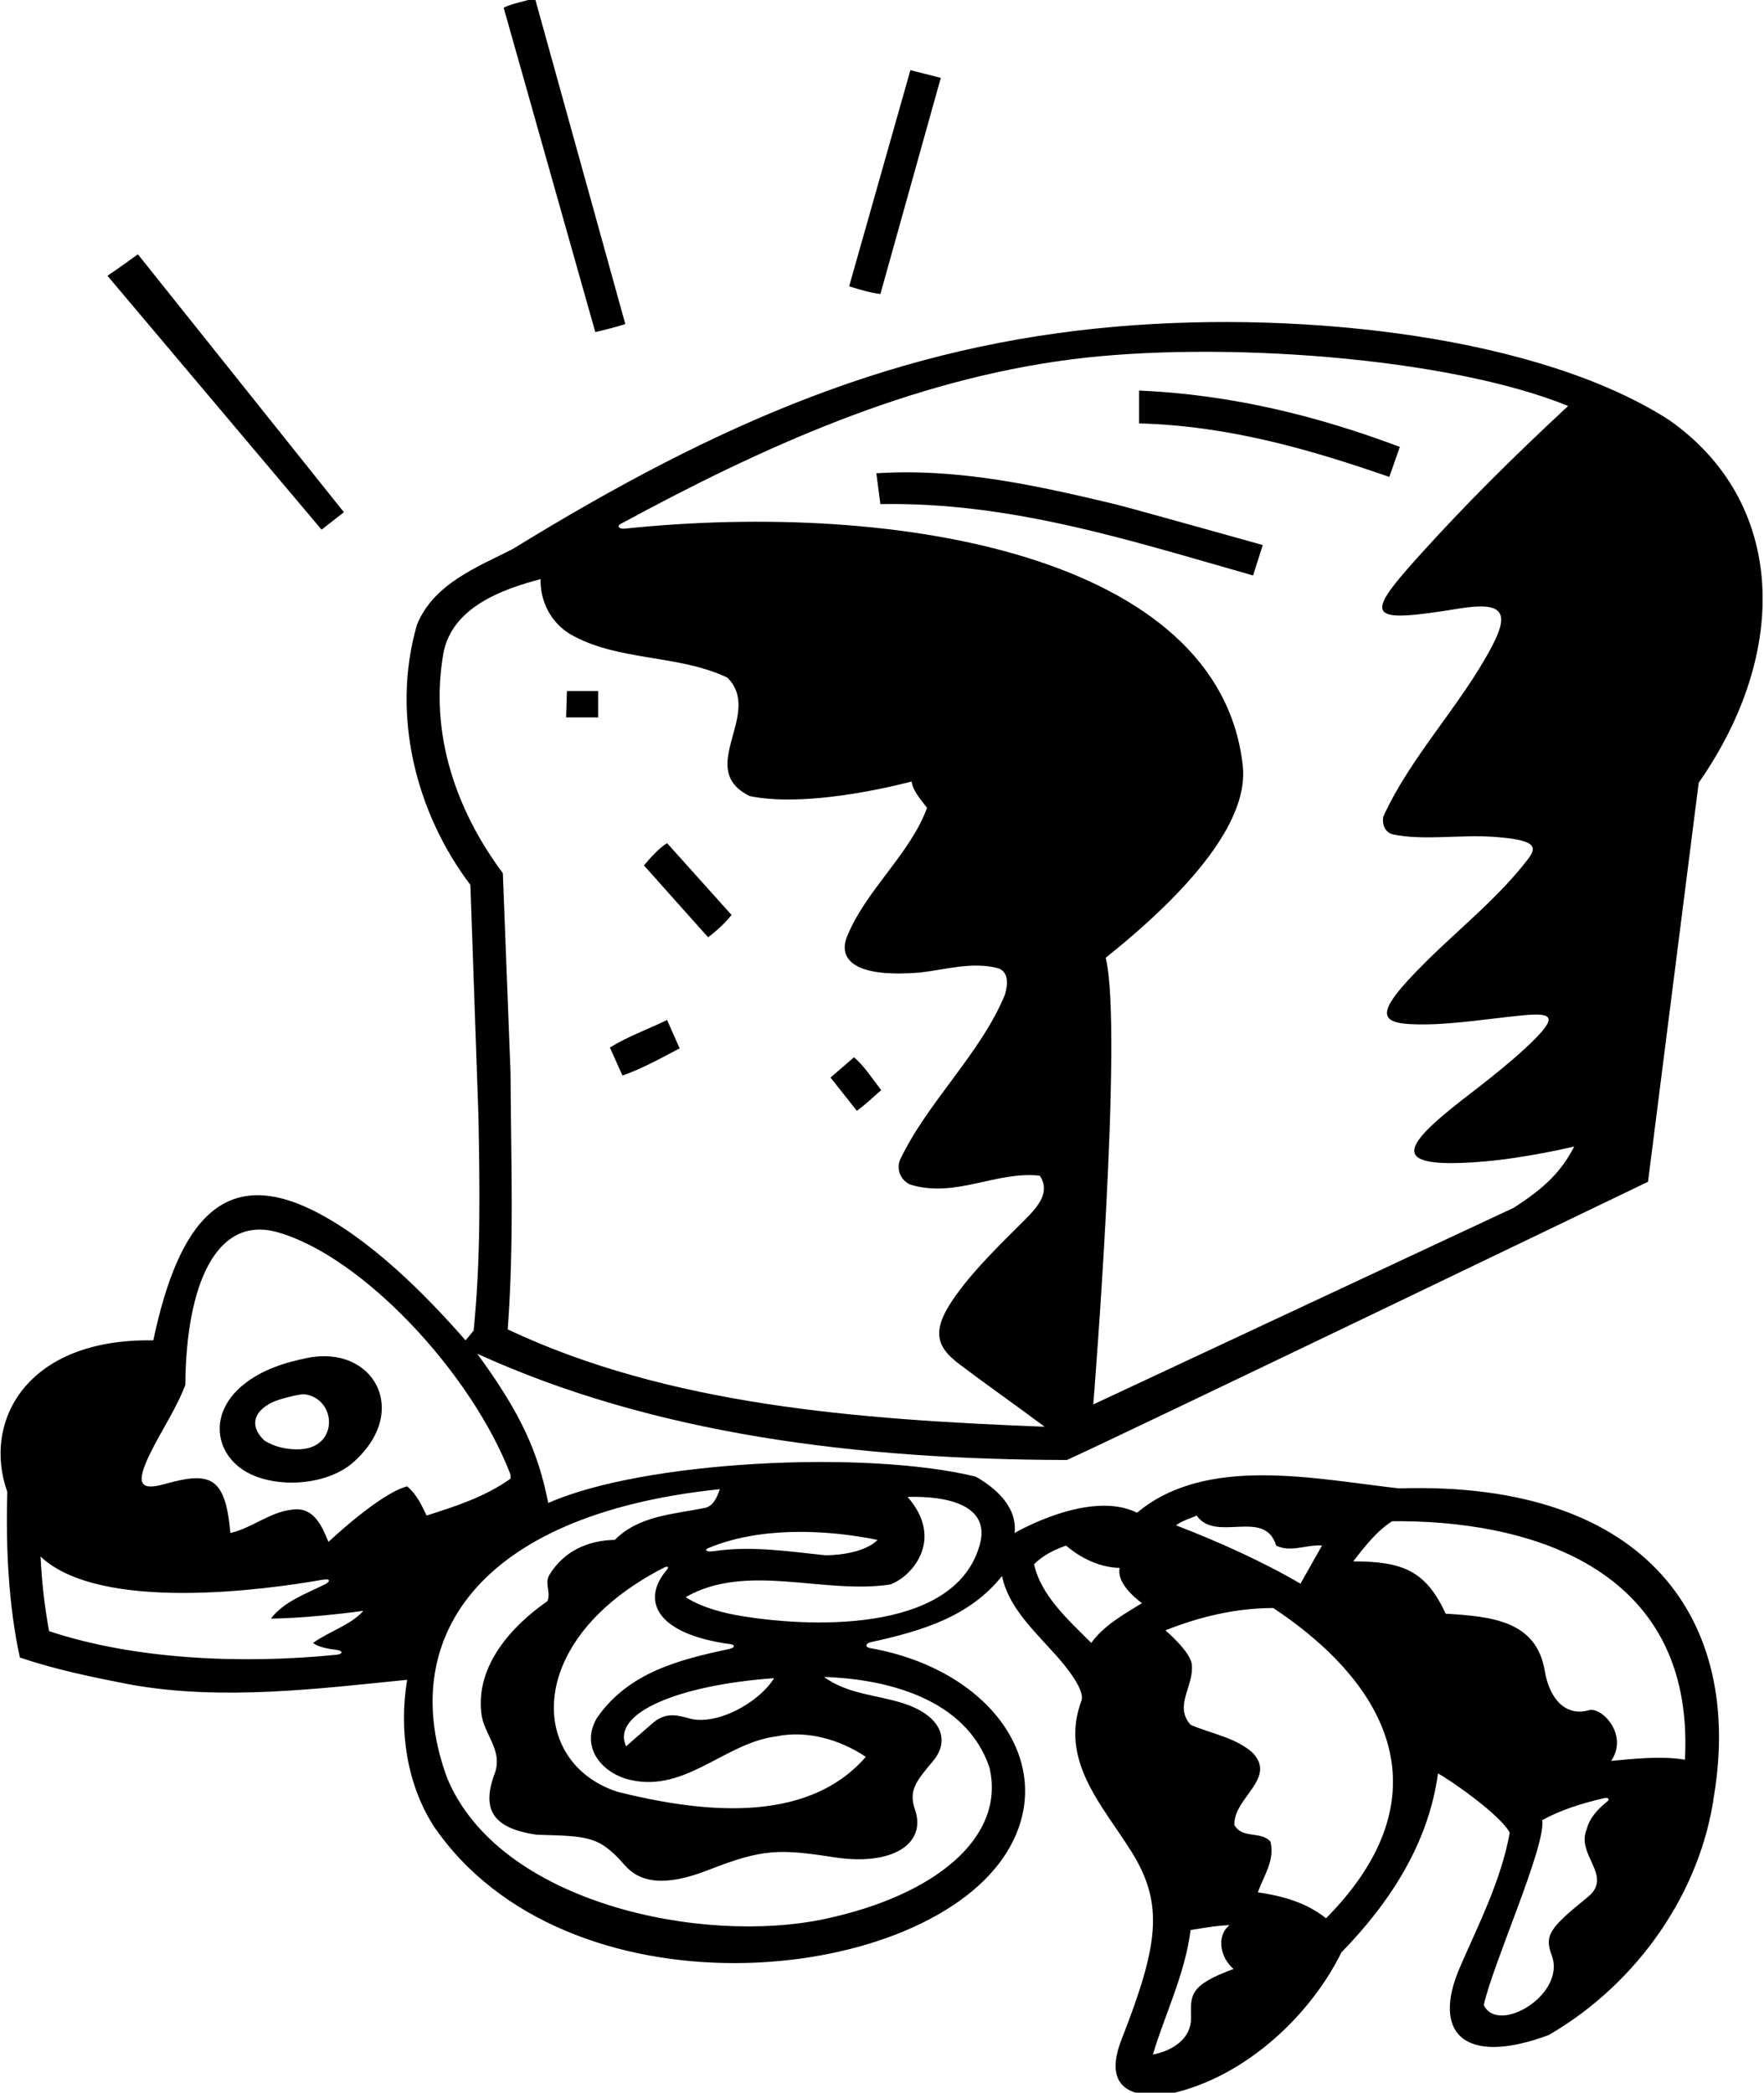 <?xml version="1.0" encoding="UTF-8"?>
<svg xmlns="http://www.w3.org/2000/svg" xmlns:xlink="http://www.w3.org/1999/xlink" width="435pt" height="516pt" viewBox="0 0 435 516" version="1.1">
<g id="surface1">
<path style=" stroke:none;fill-rule:nonzero;fill:rgb(0%,0%,0%);fill-opacity:1;" d="M 345.199 110.199 C 325 102.602 303.801 97.301 280.898 96.301 L 280.898 104.398 C 303 105 323 110.801 342.602 117.602 L 345.199 110.199 "/>
<path style=" stroke:none;fill-rule:nonzero;fill:rgb(0%,0%,0%);fill-opacity:1;" d="M 84.801 126.301 L 34 62.699 C 34 62.699 29.5 66 26.5 68 L 79.301 130.602 L 84.801 126.301 "/>
<path style=" stroke:none;fill-rule:nonzero;fill:rgb(0%,0%,0%);fill-opacity:1;" d="M 309 141.898 L 311.398 134.398 C 311.398 134.398 277.961 125.031 275.277 124.395 C 256.148 119.84 236.625 115.383 216.102 116.699 L 217.102 124.301 C 249.5 123.699 279.398 133.5 309 141.898 "/>
<path style=" stroke:none;fill-rule:nonzero;fill:rgb(0%,0%,0%);fill-opacity:1;" d="M 232 19.199 L 224.5 17.301 L 209.398 70.602 C 212.336 71.5 214.5 72.164 217.102 72.5 L 232 19.199 "/>
<path style=" stroke:none;fill-rule:nonzero;fill:rgb(0%,0%,0%);fill-opacity:1;" d="M 154.199 79.898 L 131.898 -0.5 C 129.301 0.398 126.398 0.801 124.199 1.898 L 146.801 81.898 C 149.199 81.301 151.801 80.699 154.199 79.898 "/>
<path style=" stroke:none;fill-rule:nonzero;fill:rgb(0%,0%,0%);fill-opacity:1;" d="M 345 367 C 324.301 364.699 297.5 358.699 280.398 373 C 268.664 367.164 250.199 378 250.199 378 C 250.898 371.5 245.398 366.801 240.602 364.102 C 213.383 357.438 158.496 360.23 135.199 370.602 C 132.695 358.09 128.637 348.801 117.699 333.801 C 161.301 353.699 211.602 359.898 263.102 360 C 275.336 354.5 406.398 291.398 406.398 291.398 L 418.898 193 C 441.641 160.469 440.293 123.578 411.5 103.5 C 379.688 83.09 322.273 76.551 275.664 80.5 C 221.855 85.062 177.68 103.852 126.398 135.398 C 117.801 139.801 106.898 143.898 102.801 154.102 C 96.398 176.398 102.602 200.5 116 218.199 L 118 275.801 C 118.301 293.199 118.602 309.801 116.801 328.102 L 114.801 330.5 C 104.715 318.938 91.035 305.305 77.191 298.457 C 55.539 287.754 44.152 300.488 37.801 330.5 C 6.477 329.965 -4.375 350.492 1.801 367.898 C 1.398 381.5 2.102 395.898 4.898 408.699 C 13.699 411.699 23 413.602 32.301 415.398 C 54.699 419.402 78.5 416.402 100.398 414.199 C 98.301 426.801 100.398 440 106.898 450.199 C 139.383 498.012 225.68 490.102 247.5 457.902 C 262 436.5 245.266 411.789 214.566 406.383 C 213.246 406.148 213.387 405.215 214.758 404.914 C 227.535 402.117 239.137 398.594 247.102 388.602 C 248.699 396.445 255.172 402.238 260.715 408.496 C 262.785 410.828 267.578 416.656 266.699 419.301 C 261.188 433.996 271.711 444.98 278.883 456.359 C 287.164 469.492 285.688 479.543 276.602 502.801 C 273.031 511.926 275.551 517.484 287.398 516.5 C 305.5 513.102 322.5 498.199 330.801 481.398 C 343 468.898 352.301 454.301 354.602 437.301 C 356.699 438.301 369.898 447.301 372.301 451.902 C 370.156 463.699 364.734 474.223 360.035 485.035 C 352.918 501.418 361.148 509.5 381.898 501.801 C 403.801 489.102 419.398 466.602 422.699 442.598 C 429.648 400.223 406.914 365.055 345 367 Z M 153.023 129.207 C 187.758 110.355 224.453 93.691 264.301 88.602 C 300.355 83.992 357.023 88.008 386.699 100.102 C 373.227 112.621 361.32 124.402 349.434 137.621 C 336.121 152.426 337.371 153.707 359.758 150.062 C 370.605 148.297 372.398 150.875 367.871 159.453 C 360.223 173.945 347.863 186.504 341.102 201.398 C 340.801 203.301 341.5 205.102 343.301 205.699 C 350.875 207.352 360.023 205.738 368.387 206.348 C 378.129 207.059 379.336 208.5 376.898 211.699 C 369.711 221.16 360.113 228.727 351.641 237.141 C 337.938 250.754 339.594 252.766 352.012 252.586 C 358.914 252.488 368.113 251.102 374.695 250.438 C 382.207 249.684 384.52 250.188 378.273 256.43 C 372.391 262.312 362.516 269.672 360.074 271.594 C 345.477 283.086 342.785 288.234 365.328 286.449 C 376.402 285.57 388.199 282.699 388.199 282.699 C 385 288.898 381 292.836 373.301 297.801 L 269.602 346.301 C 269.602 346.301 277.062 253.914 272.664 236.164 C 296.426 217.176 307.82 201.02 306.469 188.816 C 300.727 136.938 221.203 123.355 154.02 130.355 C 152.711 130.492 152.047 129.734 153.023 129.207 Z M 109.301 161.301 C 111.301 149.801 123.801 145.301 133.301 142.801 C 133.199 148.301 135.801 153.398 140.5 156.301 C 152.102 163.102 167.301 161.301 179.398 167.102 C 188.301 176.102 171.301 189.602 184.898 196.301 C 200.188 199.461 224.801 192.699 224.801 192.699 C 225.102 195 227.102 197.199 228.602 199.199 C 224.5 210.5 213.5 219.5 208.898 230.898 C 206.773 236.066 209.828 241.223 226.898 239.801 C 233.199 239.102 239.898 237 246.301 238.801 C 249 239.898 248.398 243.301 247.801 245.301 C 241.699 260 228.699 271.699 221.898 286.102 C 221 288.5 222.199 291.102 224.5 292.102 C 235.699 295.5 245.602 288.699 256.398 289.898 C 259.102 293.898 256 297.5 252.801 300.699 C 246.988 306.512 240.754 312.484 235.965 319.055 C 229.574 327.82 230.586 331.848 236.535 336.344 C 243.508 341.609 250.59 346.562 257.602 351.801 C 211.199 350 164.898 346.5 125.199 327.801 C 126.801 306.398 126 286.102 125.898 264.5 L 124 215.301 C 112.602 200 105.898 181.199 109.301 161.301 Z M 216.398 379.699 C 216.398 379.699 213.504 383.309 203.664 383.5 C 195.039 382.645 185.586 381.062 175.949 382.488 C 174.305 382.73 173.453 382.234 174.746 381.695 C 187.047 376.562 203.008 376.984 216.398 379.699 Z M 82.961 406.82 C 84.684 407.043 84.562 407.863 82.984 408.023 C 59.664 410.371 33.176 409.227 12.102 402.199 C 11 396.199 10.301 390.102 10 383.801 C 24.805 397.77 66.203 391.867 79.344 389.562 C 81.91 389.113 81.242 390.102 80.09 390.68 C 75.387 393.035 70.094 394.844 66.801 399.102 C 66.801 399.102 75 399.164 89.602 397.199 C 86.5 400.699 81.332 402.164 77.199 405.102 C 78.445 406.117 80.707 406.527 82.961 406.82 Z M 100.398 366.5 C 93.609 368.246 81 380.199 81 380.199 C 79.332 376.164 77.398 371.699 72.398 372.199 C 66.602 372.699 62.199 376.801 56.801 378 C 55.59 363.73 51.586 362.855 40.465 365.965 C 34.414 367.652 33.422 365.754 37.043 358.355 C 39.82 352.688 43.453 347.395 45.699 341.5 C 45.887 317.082 53.156 299.461 68.562 303.871 C 89.227 309.789 116.148 338.27 125.898 363.602 L 125.898 364.602 C 119.602 369.102 112.398 371.398 105.199 373.699 C 104 371.164 102.699 368.398 100.398 366.5 Z M 244 435.832 C 248.062 453.047 230.609 467.414 203.27 473.195 C 172.945 479.602 123.121 469.27 110.301 438.5 C 97.852 404.988 116.812 373.477 177.5 367.199 C 176.898 369 176 371.301 173.898 371.801 C 166 373.398 157.602 373.699 151.602 379.699 C 145 379.801 139 382.5 135.5 388.301 C 134.199 390.301 135.898 392.602 135 394.801 C 126.199 400.898 117.301 410.699 118.699 422.402 C 119.199 427.699 124.398 431.699 121.801 437.801 C 119.082 445.613 120.852 450.785 132.398 452.402 C 144.77 452.797 147.629 452.523 154.016 459.863 C 157.656 464.043 163.57 465.449 174.645 461.113 C 188.09 455.848 192.148 455.863 205.699 457.961 C 219.965 460.168 228.602 454.703 225.613 446.125 C 223.984 441.457 226.016 439.082 230.082 434.238 C 234.57 428.891 231.852 422.762 222.324 419.863 C 215.609 417.824 209.047 417.703 203.199 413.5 C 218.898 414 238.301 418.934 244 435.832 Z M 180.254 405.438 C 181.285 405.574 181.18 406.297 180.012 406.551 C 167.672 409.207 155.059 412.27 147.199 423.598 C 143.301 430.25 147.633 436.305 154 438.5 C 168.398 442.898 178.234 429.867 191.336 428.168 C 198.934 426.566 207.102 428.902 213.5 433.199 C 198.602 450.402 171.633 446.633 152.336 441.832 C 130.363 434.785 128.977 404.441 163.57 386.625 C 164.645 386.07 165.137 386.277 164.359 387.188 C 158.238 394.375 161.316 402.883 180.254 405.438 Z M 190.898 413.801 C 186.953 420.066 176.551 425.551 170.027 423.738 C 167.008 422.902 164.234 422.117 161 424.832 L 154.398 430.598 C 150.578 422.324 167.586 415.453 190.898 413.801 Z M 241.629 380.824 C 235.891 401.859 202.574 401.668 183 398.5 C 173.039 396.887 169.102 393.801 169.102 393.801 C 184.199 385.199 203 393.199 219.5 390.699 C 224.684 388.91 233.117 379.711 223.801 369.102 C 233.664 368.836 244.273 371.117 241.629 380.824 Z M 269.102 405.102 C 263.301 399.301 256.699 393.398 255 385.699 C 257.301 383.398 260.102 382.102 262.898 381.102 C 262.898 381.102 268.664 386.5 276.102 386.602 C 275.336 390.164 279.602 393.801 281.602 395.301 C 277.199 398 272.199 400.801 269.102 405.102 Z M 295.102 373.699 C 299.801 380.5 311.898 371.801 314.699 381.102 C 318.301 382.898 322.102 380.801 326 381.102 L 320.699 390.5 C 311.301 385 300.602 380.199 290 376.102 C 291.602 374.898 293.398 374.5 295.102 373.699 Z M 293.703 497.645 C 293.738 502.609 289.289 505.637 284.301 506.602 C 287.199 496.801 292.199 486.898 293.602 475.898 C 296.801 475.398 299.898 474.801 303.199 474.699 C 299.785 477.465 301 482.832 304.199 485.5 C 292.98 489.625 293.66 492.031 293.703 497.645 Z M 327 473 C 322.102 469.102 316.301 467.5 310.199 466.602 C 311.602 462.5 314.398 458.898 313.301 454.098 C 310.898 451.402 306.336 453.5 304.398 450 C 304.102 443.301 315.199 438.402 308.699 432 C 304.301 428.301 298.699 427.5 293.602 425.301 C 289.398 420.598 294.5 415.699 293.898 410.398 C 293.602 407.301 287.398 402 287.398 402 C 295.699 398.699 304.699 396.5 314 396.5 C 345.27 417.348 354.941 444.789 327 473 Z M 396.355 444.195 C 394.066 446.004 391.922 448.348 391.301 451 C 388.5 457.402 398.016 462.535 391.5 467.801 C 381.98 475.492 380.824 477.266 382.66 482.168 C 386.262 491.809 369.406 501.809 365.898 494.398 C 368.102 484.301 381.301 455.098 380.301 448.801 C 385.047 446.211 390.309 444.59 395.711 443.359 C 396.57 443.164 397.004 443.684 396.355 444.195 Z M 415.5 433.902 C 409.602 432.902 402.699 433.699 397.301 434.199 C 401.664 427.832 395.035 420.777 391.801 421.699 C 386.137 423.316 382.105 418.969 380.953 412.062 C 378.895 399.699 368.055 398.59 356.5 397.898 C 351.625 387.336 345.953 385 333.699 385 C 336.398 381.5 339.5 377.5 343.301 375.102 C 375.344 374.758 418.102 385.496 415.5 433.902 "/>
<path style=" stroke:none;fill-rule:nonzero;fill:rgb(0%,0%,0%);fill-opacity:1;" d="M 147.5 170.398 L 139.801 170.398 L 139.602 176.898 L 147.5 176.898 L 147.5 170.398 "/>
<path style=" stroke:none;fill-rule:nonzero;fill:rgb(0%,0%,0%);fill-opacity:1;" d="M 217.301 268.801 C 215.199 266.102 213.102 262.801 210.602 260.699 C 208.699 262.301 207 263.836 204.801 265.699 L 211.301 273.898 C 213.398 272.398 215.336 270.5 217.301 268.801 "/>
<path style=" stroke:none;fill-rule:nonzero;fill:rgb(0%,0%,0%);fill-opacity:1;" d="M 75.93 334.809 C 70.211 335.938 64.441 337.809 60.012 341.438 C 50.691 349.062 53.457 359.598 61.836 363.512 C 69.582 367.129 81.203 365.906 87.199 360.5 C 101.344 347.871 92.043 331.633 75.93 334.809 Z M 74.023 357.359 C 70.965 357.512 67.695 356.809 65.199 355.199 C 61.953 352.152 61.848 348.398 67.141 345.773 C 68.652 345.023 73.922 343.668 75.039 343.797 C 82.941 344.715 83.711 356.879 74.023 357.359 "/>
<path style=" stroke:none;fill-rule:nonzero;fill:rgb(0%,0%,0%);fill-opacity:1;" d="M 180.398 225.602 L 164.5 207.898 C 162.398 209.199 160.301 211.602 158.801 213.398 L 174.602 231.102 C 176.699 229.602 178.898 227.5 180.398 225.602 "/>
<path style=" stroke:none;fill-rule:nonzero;fill:rgb(0%,0%,0%);fill-opacity:1;" d="M 167.602 258.5 L 164.5 251.5 C 159.801 253.801 154.699 255.602 150.398 258.301 L 153.5 265.199 C 158.398 263.5 163.199 260.801 167.602 258.5 "/>
</g>
</svg>
